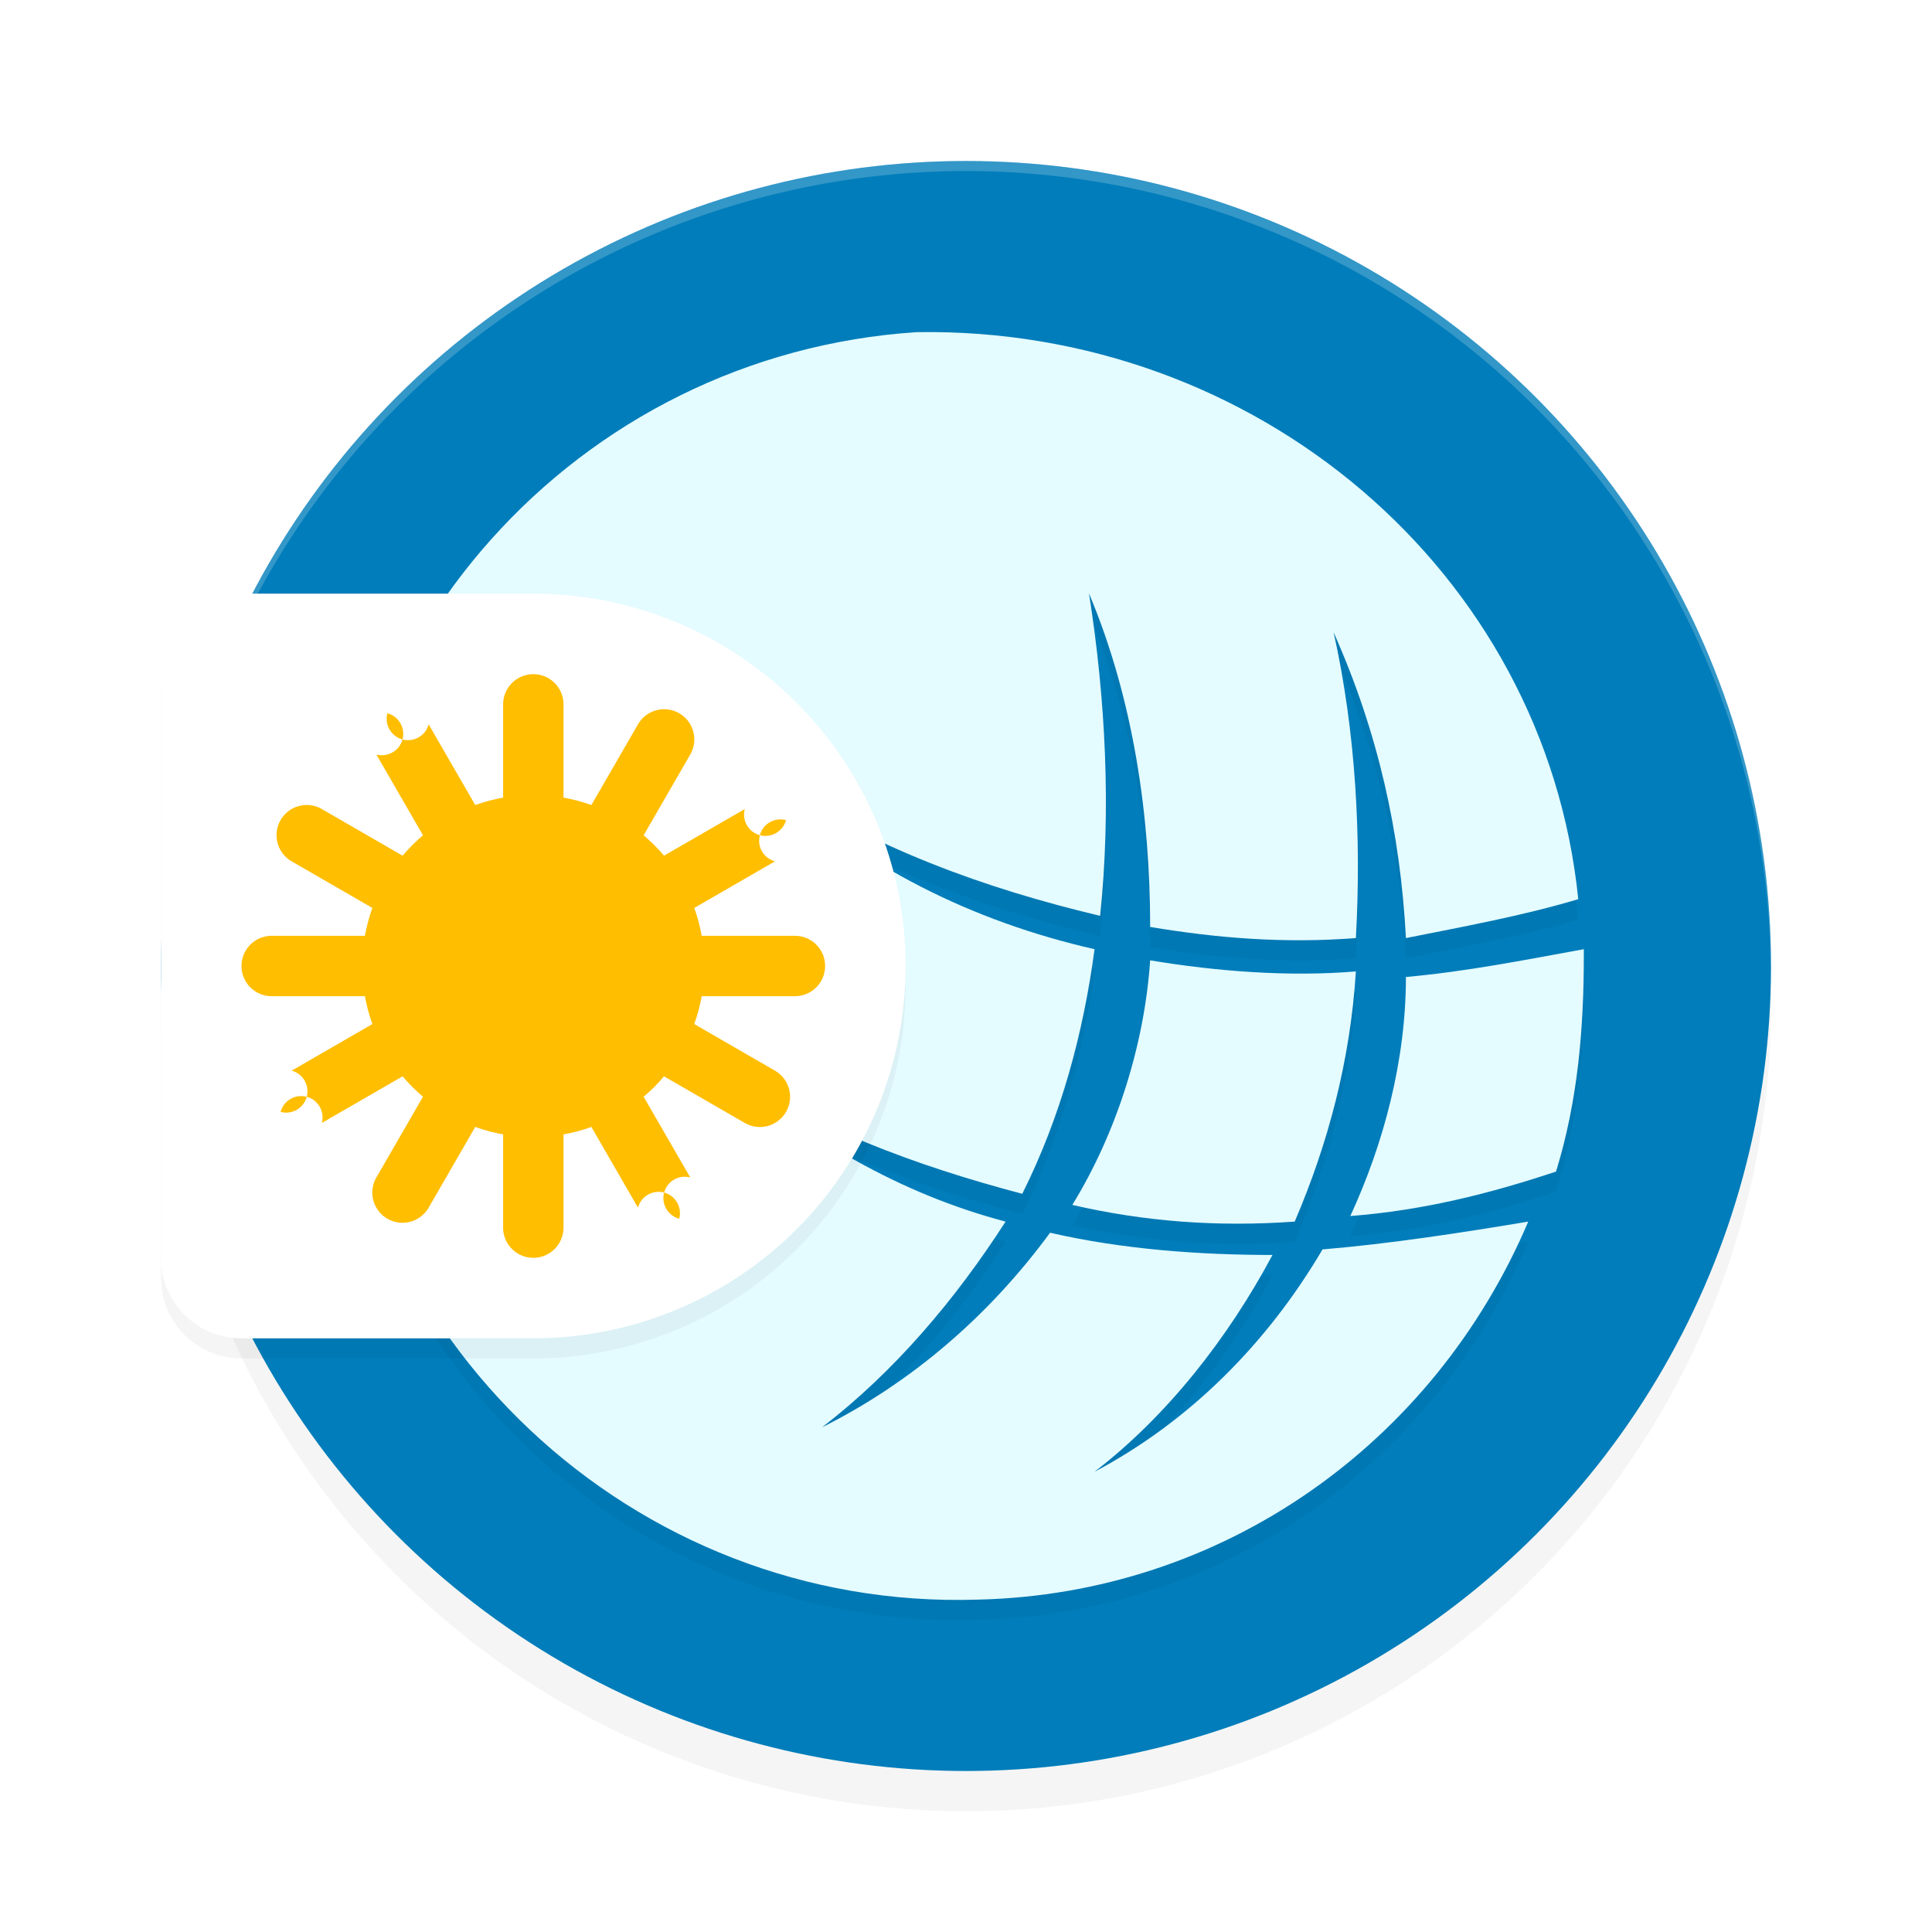 <?xml version='1.0' encoding='utf-8'?>
<svg xmlns="http://www.w3.org/2000/svg" width="192" height="192" version="1" id="svg14">
  <defs>
    <filter style="color-interpolation-filters:sRGB" id="filter850" x="-0.048" width="1.096" y="-0.048" height="1.096">
      <feGaussianBlur stdDeviation="3.2"/>
    </filter>
    <filter style="color-interpolation-filters:sRGB" id="filter2895" x="-0.108" y="-0.108" width="1.216" height="1.216">
      <feGaussianBlur stdDeviation="3.33"/>
    </filter>
    <filter style="color-interpolation-filters:sRGB" id="filter2937" x="-0.075" y="-0.075" width="1.151" height="1.149">
      <feGaussianBlur stdDeviation="3.912"/>
    </filter>
  </defs>
  <circle style="filter:url(#filter850);opacity:0.2;fill:#000000" cx="96" cy="100" r="80"/>
  <circle r="80" cy="96" cx="96" style="fill:#007dba"/>
  <path style="filter:url(#filter2937);opacity:0.2;fill:#000000" d="M 91.093,35.009 C 57.387,37.219 31.417,65.946 33.075,100.198 v 0.554 c 1.105,34.252 29.838,61.321 64.097,60.216 24.313,-0.552 45.309,-15.468 54.703,-37.566 -6.631,1.105 -13.813,2.211 -20.444,2.763 -5.526,9.392 -13.262,17.125 -22.655,22.097 7.183,-5.525 13.262,-13.259 17.682,-21.546 -7.183,0 -14.92,-0.552 -22.103,-2.21 -6.078,8.287 -13.814,14.916 -22.655,19.336 7.183,-5.525 13.261,-12.707 18.234,-20.442 -10.499,-2.762 -19.892,-8.287 -28.18,-15.469 8.841,6.077 19.339,9.945 29.838,12.707 3.868,-7.734 6.079,-16.022 7.184,-24.309 -12.156,-2.762 -23.208,-8.286 -32.049,-16.573 10.499,6.629 20.997,10.497 32.601,13.259 1.105,-10.497 0.552,-21.547 -1.106,-32.043 4.42,10.497 6.079,22.098 6.079,33.147 6.631,1.105 13.262,1.658 20.446,1.106 0.553,-9.944 -0.001,-20.442 -2.212,-30.386 4.42,9.944 6.632,19.889 7.184,30.386 5.526,-1.105 11.603,-2.21 17.128,-3.867 -3.315,-32.595 -32.048,-56.903 -65.754,-56.35 z m 66.306,61.321 c -6.078,1.105 -11.602,2.211 -17.68,2.763 0,8.287 -2.211,16.573 -5.527,23.755 7.183,-0.552 13.815,-2.209 20.446,-4.419 2.21,-7.182 2.761,-14.364 2.761,-21.546 z m -43.099,1.106 c -0.553,8.287 -3.316,17.125 -7.736,24.307 7.183,1.657 14.367,2.21 22.103,1.658 3.315,-7.734 5.526,-16.022 6.079,-24.861 -6.631,0.552 -13.815,0.001 -20.446,-1.104 z"/>
  <path style="fill:#e4fbff" d="M 91.093,33.009 C 57.387,35.219 31.417,63.946 33.075,98.198 v 0.554 c 1.105,34.252 29.838,61.321 64.097,60.216 24.313,-0.552 45.309,-15.468 54.703,-37.566 -6.631,1.105 -13.813,2.211 -20.444,2.763 -5.526,9.392 -13.262,17.125 -22.655,22.097 7.183,-5.525 13.262,-13.259 17.682,-21.546 -7.183,0 -14.92,-0.552 -22.103,-2.21 -6.078,8.287 -13.814,14.916 -22.655,19.336 7.183,-5.525 13.261,-12.707 18.234,-20.442 -10.499,-2.762 -19.892,-8.287 -28.18,-15.469 8.841,6.077 19.339,9.945 29.838,12.707 3.868,-7.734 6.079,-16.022 7.184,-24.309 -12.156,-2.762 -23.208,-8.286 -32.049,-16.573 10.499,6.629 20.997,10.497 32.601,13.259 1.105,-10.497 0.552,-21.547 -1.106,-32.043 4.42,10.497 6.079,22.098 6.079,33.147 6.631,1.105 13.262,1.658 20.446,1.106 0.553,-9.944 -0.001,-20.442 -2.212,-30.386 4.42,9.944 6.632,19.889 7.184,30.386 5.526,-1.105 11.603,-2.21 17.128,-3.867 -3.315,-32.595 -32.048,-56.903 -65.754,-56.35 z m 66.306,61.321 c -6.078,1.105 -11.602,2.211 -17.68,2.763 0,8.287 -2.211,16.573 -5.527,23.755 7.183,-0.552 13.815,-2.209 20.446,-4.419 2.21,-7.182 2.761,-14.364 2.761,-21.546 z m -43.099,1.106 c -0.553,8.287 -3.316,17.125 -7.736,24.307 7.183,1.657 14.367,2.21 22.103,1.658 3.315,-7.734 5.526,-16.022 6.079,-24.861 -6.631,0.552 -13.815,0.001 -20.446,-1.104 z"/>
  <path style="opacity:0.2;fill:#ffffff" d="M 96 16 A 80 80 0 0 0 16 96 A 80 80 0 0 0 16.02 96.473 A 80 80 0 0 1 96 17 A 80 80 0 0 1 175.975 96.514 A 80 80 0 0 0 176 96 A 80 80 0 0 0 96 16 z "/>
  <path style="filter:url(#filter2895);opacity:0.2;fill:#000000" d="m 24,61 c -4.432,0 -8,3.568 -8,8 v 29 29 c 0,4.432 3.568,8 8,8 H 53 A 37,37 0 0 0 90,98 37,37 0 0 0 53,61 Z"/>
  <path style="fill:#ffffff" d="M 24 59 C 19.568 59 16 62.568 16 67 L 16 96 L 16 125 C 16 129.432 19.568 133 24 133 L 53 133 A 37 37 0 0 0 90 96 A 37 37 0 0 0 53 59 L 24 59 z "/>
  <circle style="fill:#ffbe00" cx="53" cy="96" r="17"/>
  <path style="fill:#ffbe00;color:#000000" d="m 53,67 a 3,3 0 0 0 -3,3 v 52 a 3,3 0 0 0 3,3 3,3 0 0 0 3,-3 V 70 a 3,3 0 0 0 -3,-3 z"/>
  <path style="fill:#ffbe00;color:#000000" d="M 82,96 A 3,3 0 0 0 79,93 H 27 a 3,3 0 0 0 -3,3 3,3 0 0 0 3,3 h 52 a 3,3 0 0 0 3,-3 z"/>
  <path style="fill:#ffbe00;color:#000000" d="M 78.115,110.5 A 3,3 0 0 0 77.017,106.402 L 31.983,80.402 A 3,3 0 0 0 27.885,81.5 3,3 0 0 0 28.983,85.598 L 74.017,111.598 A 3,3 0 0 0 78.115,110.5 Z"/>
  <path style="fill:#ffbe00;color:#000000" d="m 27.885,110.5 a -3,3 0 0 1 1.098,-4.098 L 74.017,80.402 A -3,3 0 0 1 78.115,81.5 -3,3 0 0 1 77.017,85.598 L 31.983,111.598 A -3,3 0 0 1 27.885,110.5 Z"/>
  <path style="fill:#ffbe00;color:#000000" d="m 38.5,121.115 a 3,3 0 0 1 -1.098,-4.098 L 63.402,71.983 a 3,3 0 0 1 4.098,-1.098 3,3 0 0 1 1.098,4.098 L 42.598,120.017 a 3,3 0 0 1 -4.098,1.098 z"/>
  <path style="fill:#ffbe00;color:#000000" d="m 67.5,121.115 a -3,3 0 0 0 1.098,-4.098 L 42.598,71.983 a -3,3 0 0 0 -4.098,-1.098 -3,3 0 0 0 -1.098,4.098 l 26,45.033 a -3,3 0 0 0 4.098,1.098 z"/>
</svg>

